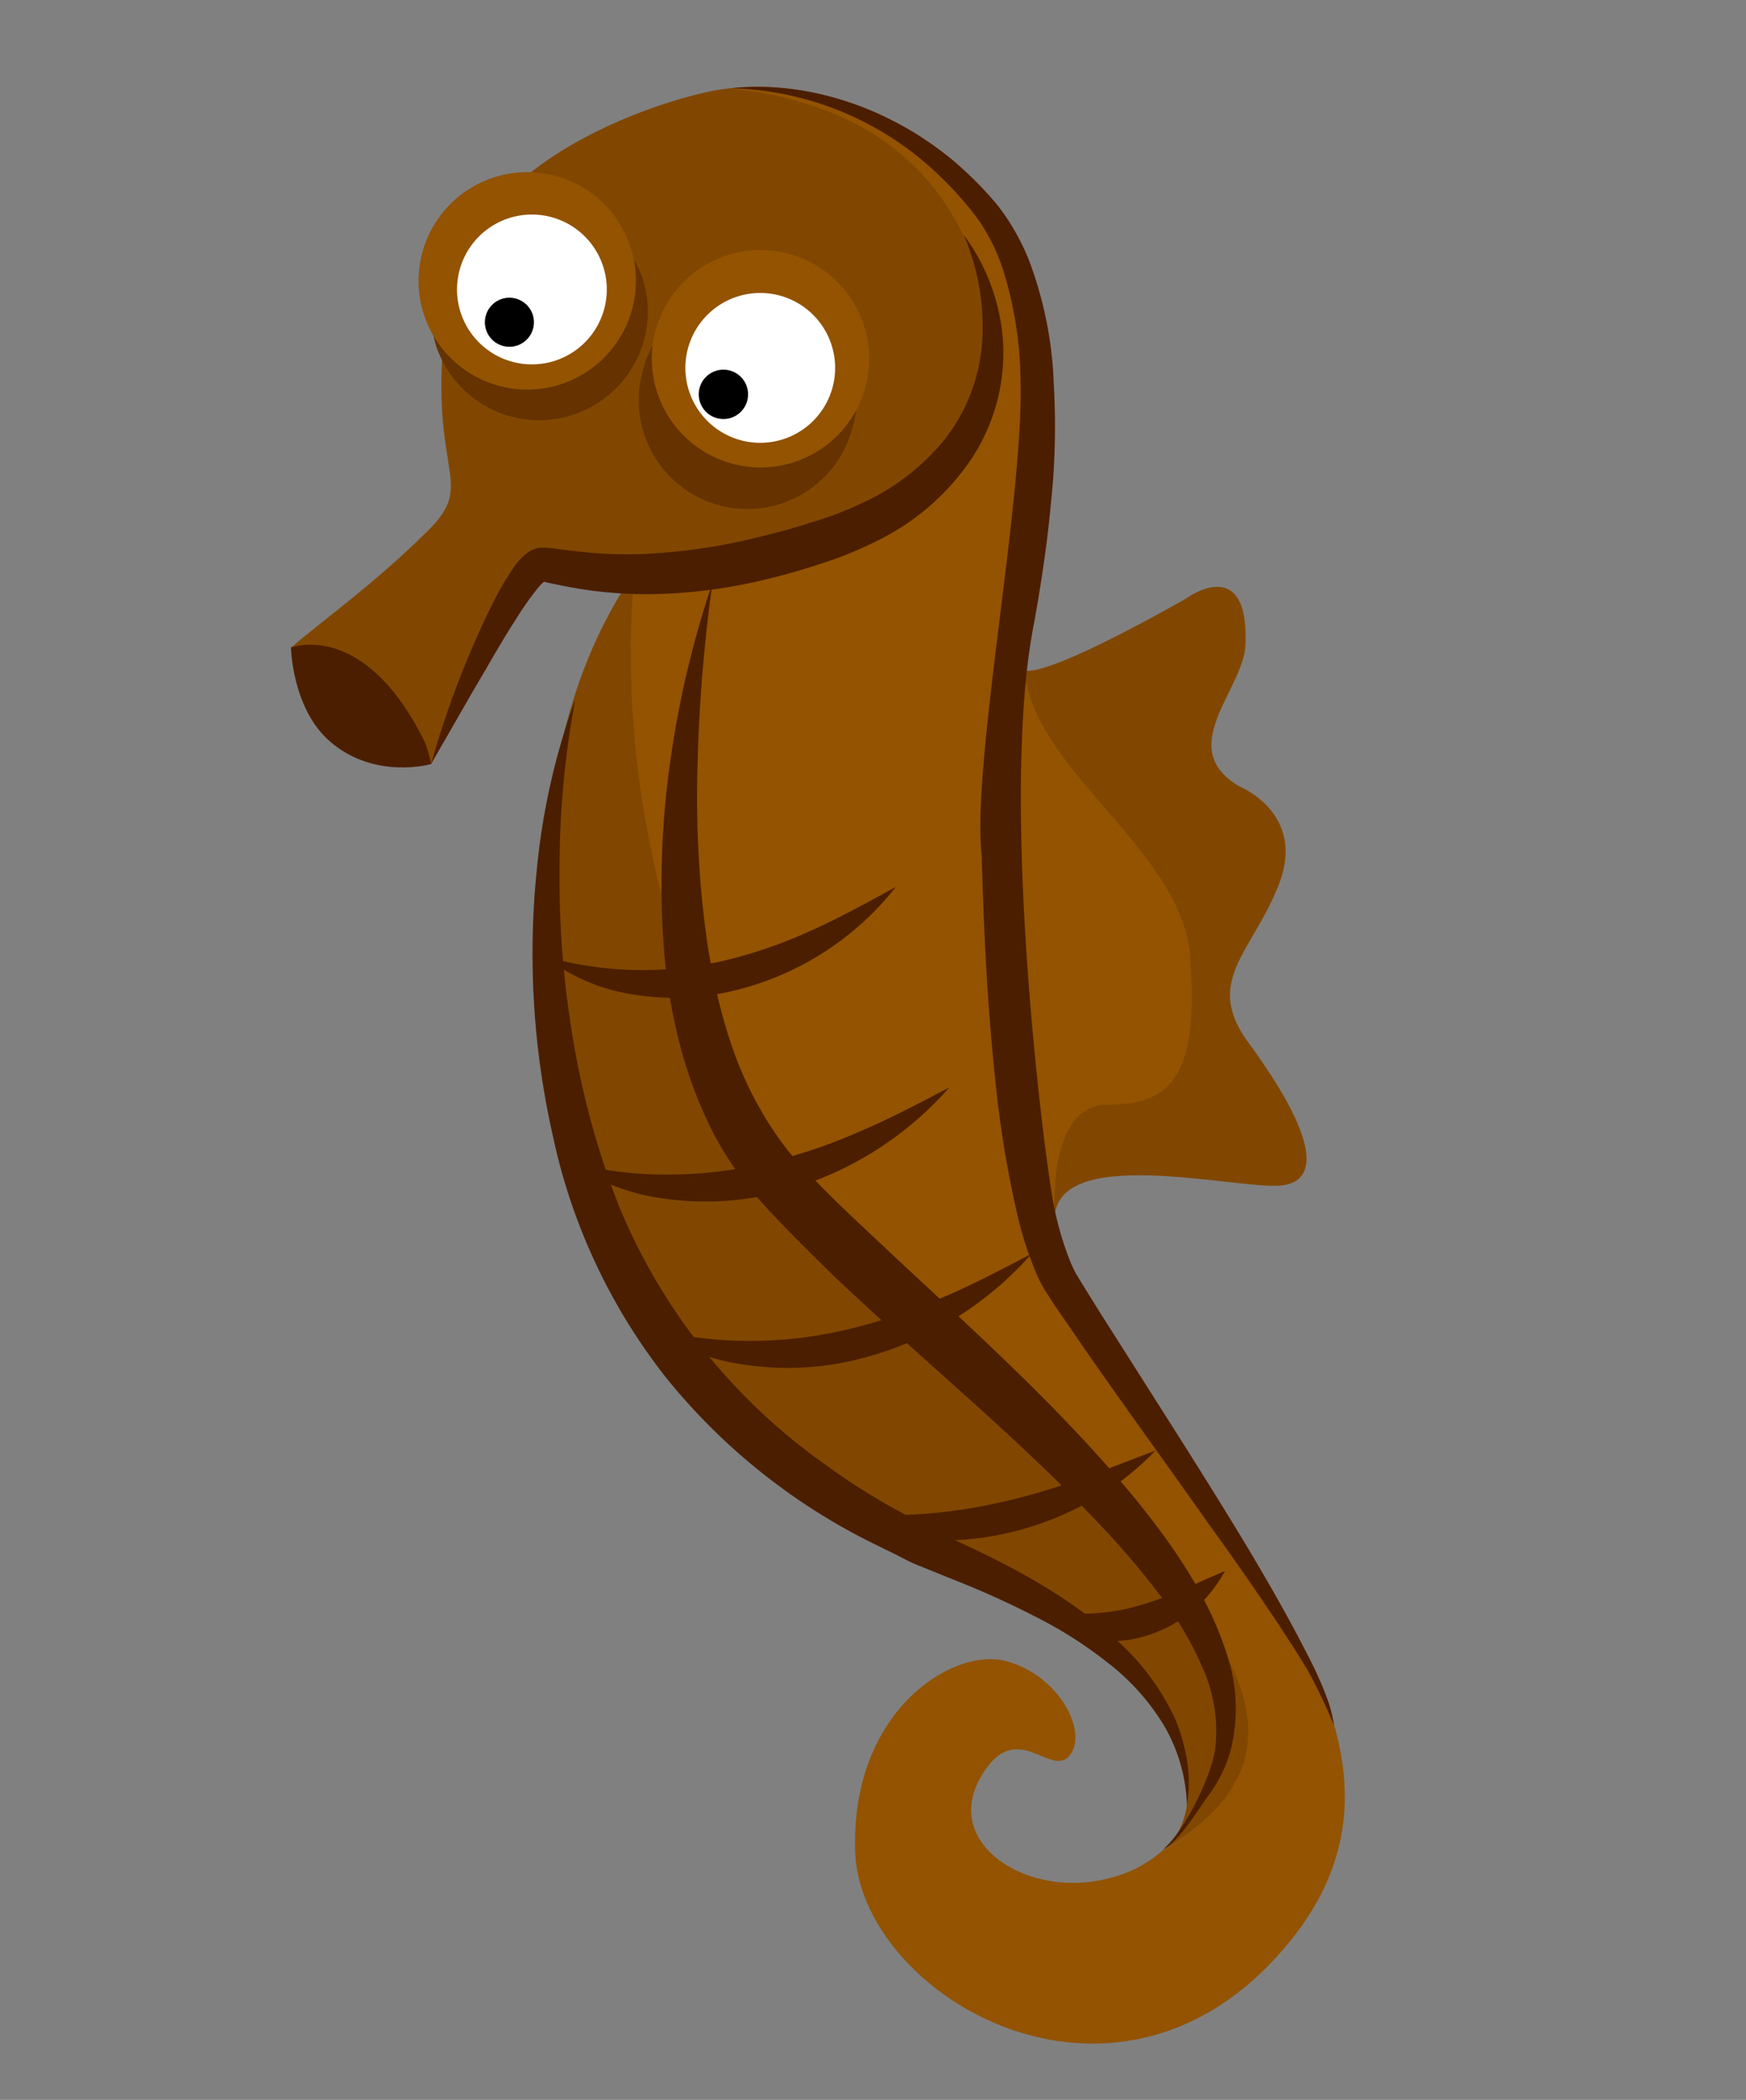 <svg width="104" height="125" fill="none" xmlns="http://www.w3.org/2000/svg">
  <rect width="100%" height="100%" fill="#808080" stroke="none"/>
  <path d="M60.85 39.77s-.09 1.42 9.73-4.1c0 0 3.81-2.86 3.61 2.68-.1 2.73-4.27 6.16-.37 8.46 0 0 3.94 1.57 2.4 5.72-1.56 4.14-4.6 5.83-1.84 9.56 3.7 5.03 4.53 8.2 1.94 8.48-2.59.28-13.82-2.62-13.5 2.23.67 10.31-1.97-33.03-1.97-33.03z" fill="#814700"/>
  <path d="M65.96 65.76c3.6.01 5.5-1.44 4.93-8.84-.5-6.44-9.65-11.22-9.86-17.26 0 0-.06.73-.08.73-1.03-.32-1.03-.9-1.06-1.78.16-.76.3-1.52.42-2.28.12-.35.26-.69.42-1.02l-.35.62C62.1 24.9 63.08 16.85 56.39 10a15.57 15.57 0 00-12.95-4.74c5.42 1.52 11.46 4.07 12.74 13.43C57.85 30.76 42.8 34 37.8 34.05c0 0-5.16 19.34 7.1 36.37 11.52 16.01 40.64 30.16 24.27 39.8a7.35 7.35 0 01-3.04 1.57l-.37.09c-4.78 1.06-9.49-2.2-7.41-5.97 2.12-3.86 4.2-.02 5.35-1.4 1.15-1.37-.6-4.79-3.78-5.63-3.18-.84-9.27 3-8.98 11.35.28 8.35 14.94 17.32 25.06 6.3 9.64-10.46.46-21.2-8.77-33.7-4.32-5.9-5.2-8.73-4.4-10.74-.07-1.04-.1-6.35 3.12-6.33z" fill="#935300"/>
  <path d="M17.33 38.54s.07 3.68 2.35 5.62c2.67 2.29 6.01 1.32 6.01 1.32.65-1.66-.03-5.4-.03-5.4s-6.1-2.78-8.33-1.54z" fill="#4C1E00"/>
  <path d="M47.38 70.44c-12.26-17.02-9.56-36.4-9.56-36.4-3.64 5.22-6.68 13.9-4.8 28 3.9 29.17 29.1 30.63 34.66 37.12 4.17 4.9 3.58 9.64 1.48 11.05 16.4-9.64-10.25-23.76-21.78-39.77z" fill="#814700"/>
  <path d="M43.44 5.26c-.46.05-.92.12-1.38.23 0 0-14.16 2.9-15.45 12.92-1.3 10.02 2 10.14-1.2 13.26-3.18 3.13-5.64 4.82-8.08 6.88 0 0 4.32-1.7 7.93 5.53.2.45.33.93.42 1.4l.45-.83c-.13.25 1.8-4.38 2.41-4.65 1.25-2.69 2.6-5.48 3.84-5.8 1.35-.36 3.41-.12 5.74-.57l-.3.43c4.99-.05 22.83-2.43 21.15-14.5-1.29-9.36-7.6-13.5-15.53-14.3z" fill="#814700"/>
  <path d="M38.23 16.42A6.47 6.47 0 1126 20.66a6.47 6.47 0 0112.22-4.24z" fill="#653200"/>
  <path d="M37.52 14.6a6.47 6.47 0 11-12.23 4.24 6.47 6.47 0 0112.23-4.24z" fill="#935300"/>
  <path d="M50.85 25.15a6.47 6.47 0 11-12.59-2.97 6.47 6.47 0 0112.6 2.97z" fill="#653200"/>
  <path d="M51.6 22.84A6.47 6.47 0 1139 19.87a6.47 6.47 0 0112.6 2.97z" fill="#935300"/>
  <path d="M35.81 15.54a4.46 4.46 0 11-8.42 2.9 4.46 4.46 0 018.42-2.9z" fill="#fff"/>
  <path d="M31.71 18.67a1.46 1.46 0 11-2.76.95 1.46 1.46 0 012.76-.95z" fill="#000"/>
  <path d="M49.67 22.71A4.46 4.46 0 1141 20.66a4.46 4.46 0 018.67 2.05z" fill="#fff"/>
  <path d="M44.52 23.81a1.46 1.46 0 11-2.86-.67 1.46 1.46 0 012.86.67z" fill="#000"/>
  <path d="M34.27 41.62a54.39 54.39 0 00-.94 10.28c-.03 3.4.26 6.81.84 10.17a49.32 49.32 0 002.7 9.72 35.25 35.25 0 0012.3 15.4c1.35.99 2.77 1.89 4.25 2.7l1.12.61.58.31.52.28 2.33 1.1c3.16 1.5 6.31 3.28 8.91 5.78a14.36 14.36 0 013.12 4.36c.34.82.58 1.67.72 2.55.13.87.12 1.75-.02 2.62a10 10 0 00-1.4-4.84c-.88-1.43-2.01-2.68-3.34-3.7a24.76 24.76 0 00-4.24-2.7 52.74 52.74 0 00-4.63-2.11l-2.43-.98-.31-.13-.33-.16-.58-.3-1.18-.58a36.75 36.75 0 01-12.53-9.92 35.04 35.04 0 01-6.8-14.47 49.13 49.13 0 01-.96-15.8c.33-3.48 1.1-6.9 2.3-10.19z" fill="#4C1E00"/>
  <path d="M42.43 34.76c-.5 3.57-.79 7.16-.88 10.76-.11 3.55.08 7.1.58 10.62.55 3.45 1.42 6.85 3.09 9.77.4.72.85 1.42 1.34 2.09.25.33.5.67.78.96l.42.47.45.47c1.2 1.27 2.5 2.5 3.8 3.71 5.21 4.92 10.72 9.73 15.44 15.4 2.33 2.85 4.54 5.95 5.67 9.6.6 1.85.65 3.83.15 5.7-.27.91-.7 1.77-1.26 2.53-.56.74-1.77 2.8-2.73 3.24 1.2-.96 2.87-4.27 3.1-5.97a9.2 9.2 0 00-.8-4.95c-.7-1.58-1.6-3.07-2.67-4.44a49.15 49.15 0 00-3.43-4C60.6 85.55 55 81.01 49.71 76c-1.3-1.27-2.6-2.55-3.88-3.92l-.47-.52-.48-.54a19.86 19.86 0 01-2.44-3.67 26.03 26.03 0 01-2-5.39 32.86 32.86 0 01-.9-5.55c-.27-3.69-.14-7.4.38-11.05.5-3.6 1.34-7.16 2.5-10.61z" fill="#4C1E00"/>
  <path d="M32.43 56.93a21.37 21.37 0 0010.81.23 28.03 28.03 0 005.13-1.79c1.67-.75 3.3-1.65 4.99-2.57a17.48 17.48 0 01-9.68 6.18c-1.93.47-3.94.54-5.9.23a11.35 11.35 0 01-5.35-2.28zM33.88 69.18c1.93.5 3.92.75 5.91.74 1.95 0 3.89-.23 5.78-.68 1.9-.44 3.76-1.06 5.56-1.85 1.83-.77 3.59-1.7 5.42-2.66A20.24 20.24 0 0146 71.07c-2.06.48-4.2.58-6.3.3-2.08-.25-4.08-1-5.8-2.2zM38.78 79.08c1.93.5 3.92.75 5.91.74 1.95 0 3.89-.23 5.78-.68 1.9-.45 3.76-1.07 5.55-1.85 1.84-.77 3.6-1.7 5.43-2.66a20.27 20.27 0 01-10.56 6.34c-2.06.48-4.2.59-6.3.3-2.09-.24-4.08-1-5.81-2.2zM49.74 90c1.65.2 3.3.24 4.95.14 1.6-.1 3.2-.33 4.77-.68 1.58-.35 3.14-.8 4.66-1.34 1.55-.54 3.08-1.16 4.7-1.77a16.57 16.57 0 01-4.08 3.12 18.18 18.18 0 01-4.87 1.82 16.4 16.4 0 01-5.21.32c-1.74-.14-3.43-.7-4.92-1.61zM61.64 95.82c1 .18 2 .26 3.01.24.94-.02 1.86-.14 2.77-.37.92-.24 1.82-.55 2.7-.93.9-.38 1.84-.82 2.84-1.24a7.93 7.93 0 01-5.1 3.97 7.1 7.1 0 01-3.38 0 5.27 5.27 0 01-2.84-1.67zM25.68 45.48a55.26 55.26 0 013.58-9.39 18.82 18.82 0 011.35-2.33c.21-.31.47-.59.76-.82a1.76 1.76 0 01.68-.32l.2-.02h.17c.16 0 .35.03.5.04l.85.11c.52.06 1.08.13 1.62.17 1.09.08 2.17.1 3.26.04 2.18-.12 4.34-.44 6.46-.97 1.07-.26 2.12-.53 3.17-.88 1.04-.3 2.05-.68 3.02-1.14 1.91-.86 3.6-2.15 4.94-3.77a10.67 10.67 0 002.26-5.79c.15-2.2-.22-4.4-1.1-6.43a12 12 0 012.35 6.44 11.46 11.46 0 01-1.91 6.93 14.34 14.34 0 01-5.47 4.78c-1.07.55-2.17 1-3.3 1.37-1.12.37-2.24.7-3.37.97-2.3.57-4.64.87-7 .9a25.33 25.33 0 01-5.28-.52l-.82-.17-.34-.09.05.01.1-.01.1-.03c.04-.02 0-.03 0 0-.16.1-.3.24-.43.39a19.03 19.03 0 00-1.38 1.96c-.6.93-1.17 1.9-1.73 2.88-1.16 1.94-2.14 3.72-3.3 5.69z" fill="#4C1E00"/>
  <path d="M43.44 5.26c4.74-.52 9.67 1.22 13.4 4.35.93.8 1.8 1.67 2.58 2.61.78 1 1.4 2.1 1.87 3.27.87 2.3 1.37 4.74 1.47 7.2.14 2.42.1 4.85-.16 7.25-.22 2.4-.58 4.78-1 7.12-2.15 10.74.7 32.6 1.2 34.84.22 1.1.54 2.16.95 3.2.1.24.21.47.33.7l.21.35.23.37.93 1.5 3.8 5.98c1.27 2 2.54 4 3.78 6.02 1.25 2.02 2.46 4.06 3.61 6.14a92.5 92.5 0 011.65 3.15c.25.54.5 1.09.7 1.64.23.57.38 1.16.47 1.76-.45-1.1-.96-2.16-1.52-3.2-.6-1.01-1.25-2-1.9-2.99a184.7 184.7 0 00-4.05-5.81c-2.72-3.87-5.52-7.68-8.2-11.6l-1.02-1.48-.24-.38-.26-.4a8.89 8.89 0 01-.47-.88c-.5-1.16-.9-2.35-1.18-3.58a62.4 62.4 0 01-1.23-7.13c-.54-4.76-.79-9.52-.91-14.27-.63-5.4 2.48-21.12 2.31-28.24a22.87 22.87 0 00-1.05-6.72 11.65 11.65 0 00-1.47-2.96A19.98 19.98 0 0056 10.5a18.54 18.54 0 00-12.57-5.25z" fill="#4C1E00"/>
</svg>